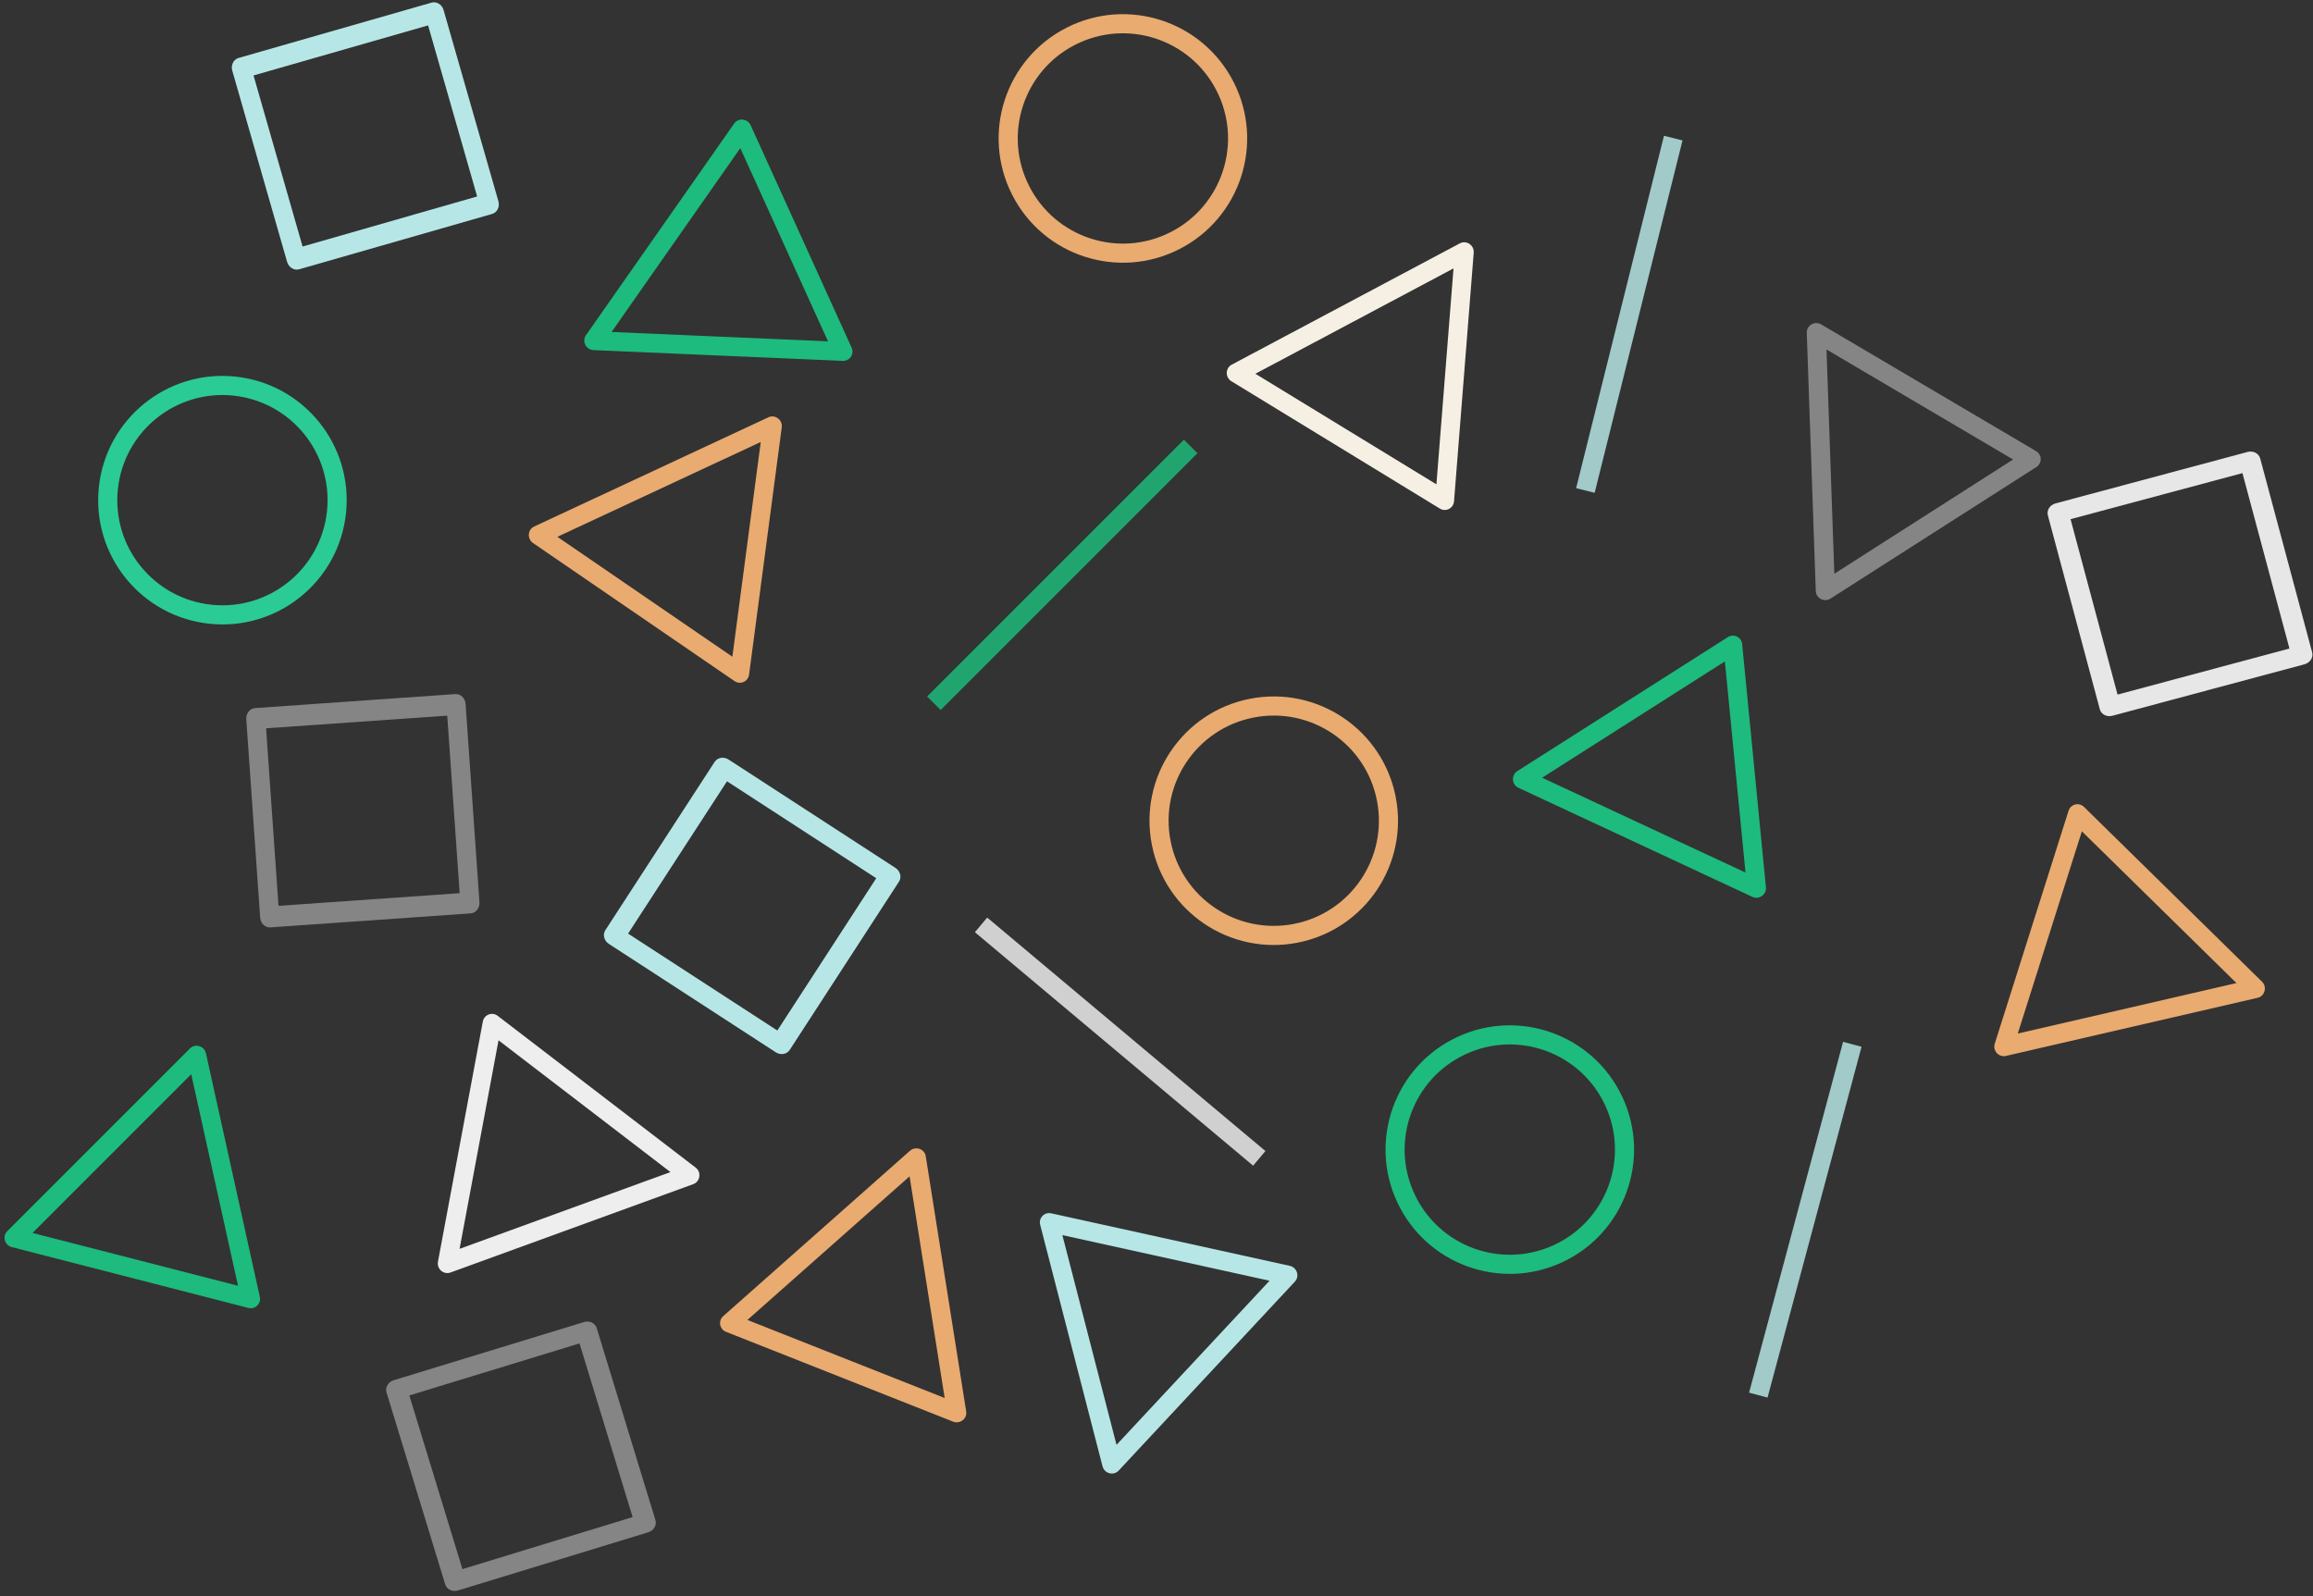 <svg xmlns="http://www.w3.org/2000/svg" width="242" height="167" viewBox="0 0 242 167">
  <rect x="0" y="0" width="242" height="167" fill="#333333" stroke="none"/>
  <g fill="none" fill-rule="evenodd" transform="translate(0 -3)">
    <path fill="#2BCB96" fill-rule="nonzero" d="M23.272,68.33 C16.092,68.33 10.272,62.51 10.272,55.33 C10.272,48.15 16.092,42.33 23.272,42.33 C30.452,42.33 36.272,48.15 36.272,55.33 C36.272,62.51 30.452,68.33 23.272,68.33 Z M23.272,66.33 C29.347,66.33 34.272,61.405 34.272,55.33 C34.272,49.255 29.347,44.33 23.272,44.33 C17.197,44.33 12.272,49.255 12.272,55.33 C12.272,61.405 17.197,66.33 23.272,66.33 Z" transform="rotate(-84 23.272 55.33)"/>
    <path fill="#1DBB7D" fill-rule="nonzero" d="M157.965,136.276 C150.786,136.276 144.965,130.456 144.965,123.276 C144.965,116.096 150.786,110.276 157.965,110.276 C165.145,110.276 170.965,116.096 170.965,123.276 C170.965,130.456 165.145,136.276 157.965,136.276 Z M157.965,134.276 C164.04,134.276 168.965,129.351 168.965,123.276 C168.965,117.201 164.04,112.276 157.965,112.276 C151.89,112.276 146.965,117.201 146.965,123.276 C146.965,129.351 151.89,134.276 157.965,134.276 Z" transform="rotate(65 157.965 123.276)"/>
    <path fill="#E9AB70" fill-rule="nonzero" d="M133.268,101.868 C126.089,101.868 120.268,96.047 120.268,88.868 C120.268,81.688 126.089,75.868 133.268,75.868 C140.448,75.868 146.268,81.688 146.268,88.868 C146.268,96.047 140.448,101.868 133.268,101.868 Z M133.268,99.868 C139.343,99.868 144.268,94.943 144.268,88.868 C144.268,82.792 139.343,77.868 133.268,77.868 C127.193,77.868 122.268,82.792 122.268,88.868 C122.268,94.943 127.193,99.868 133.268,99.868 Z" transform="rotate(-11 133.268 88.868)"/>
    <path fill="#E9AB70" fill-rule="nonzero" d="M117.485,30.485 C110.305,30.485 104.485,24.665 104.485,17.485 C104.485,10.305 110.305,4.485 117.485,4.485 C124.665,4.485 130.485,10.305 130.485,17.485 C130.485,24.665 124.665,30.485 117.485,30.485 Z M117.485,28.485 C123.56,28.485 128.485,23.56 128.485,17.485 C128.485,11.41 123.56,6.485 117.485,6.485 C111.41,6.485 106.485,11.41 106.485,17.485 C106.485,23.56 111.41,28.485 117.485,28.485 Z" transform="scale(-1 1) rotate(-63 0 209.203)"/>
    <path fill="#1DBB7D" fill-rule="nonzero" d="M7.099,140.736 L30.577,140.736 L19.285,121.628 L7.099,140.736 Z M20.16,119.224 L33.16,141.222 C33.554,141.889 33.082,142.738 32.316,142.738 L5.287,142.738 C4.507,142.738 4.037,141.858 4.462,141.193 L18.491,119.195 C18.887,118.574 19.785,118.589 20.16,119.224 Z" transform="rotate(135 18.802 130.738)"/>
    <path fill="#E9AB70" fill-rule="nonzero" d="M75.417,149.197 L98.895,149.197 L87.603,130.089 L75.417,149.197 Z M88.478,127.684 L101.478,149.682 C101.873,150.349 101.4,151.199 100.635,151.199 L73.606,151.199 C72.826,151.199 72.356,150.319 72.781,149.653 L86.81,127.655 C87.206,127.034 88.104,127.05 88.478,127.684 Z" transform="scale(1 -1) rotate(-81 -75.86 0)"/>
    <path fill="#E9AB70" fill-rule="nonzero" d="M61.51,73.246 L84.988,73.246 L73.696,54.138 L61.51,73.246 Z M74.571,51.733 L87.571,73.731 C87.965,74.398 87.493,75.248 86.727,75.248 L59.698,75.248 C58.918,75.248 58.448,74.368 58.873,73.702 L72.902,51.704 C73.298,51.083 74.196,51.099 74.571,51.733 Z" transform="rotate(155 73.213 63.248)"/>
    <path fill="#F6F0E4" fill-rule="nonzero" d="M134.733,55.401 L158.211,55.401 L146.919,36.293 L134.733,55.401 Z M147.794,33.888 L160.794,55.886 C161.188,56.553 160.716,57.403 159.951,57.403 L132.922,57.403 C132.142,57.403 131.672,56.523 132.097,55.857 L146.126,33.859 C146.521,33.238 147.42,33.254 147.794,33.888 Z" transform="rotate(152 146.436 45.403)"/>
    <path fill="#E9AB70" fill-rule="nonzero" d="M208.633,108.741 L232.111,108.741 L220.819,89.633 L208.633,108.741 Z M221.694,87.228 L234.694,109.226 C235.089,109.893 234.616,110.743 233.851,110.743 L206.822,110.743 C206.042,110.743 205.572,109.863 205.997,109.197 L220.026,87.199 C220.422,86.578 221.32,86.594 221.694,87.228 Z" transform="scale(-1 1) rotate(13 0 -1835.126)"/>
    <path fill="#1DBB7D" fill-rule="nonzero" d="M164.475,90.25 L187.953,90.25 L176.661,71.141 L164.475,90.25 Z M177.536,68.737 L190.536,90.735 C190.93,91.402 190.458,92.252 189.693,92.252 L162.664,92.252 C161.883,92.252 161.414,91.372 161.838,90.706 L175.867,68.708 C176.263,68.087 177.161,68.103 177.536,68.737 Z" transform="rotate(25 176.178 80.252)"/>
    <path fill="#1DBB7D" fill-rule="nonzero" d="M67.187,43.878 L90.665,43.878 L79.373,24.77 L67.187,43.878 Z M80.248,22.365 L93.248,44.363 C93.642,45.03 93.17,45.88 92.405,45.88 L65.376,45.88 C64.595,45.88 64.126,45 64.55,44.334 L78.579,22.336 C78.975,21.715 79.873,21.731 80.248,22.365 Z" transform="scale(1 -1) rotate(55 143.973 0)"/>
    <path fill="#858585" fill-rule="nonzero" d="M189.796,60.908 L213.274,60.908 L201.982,41.8 L189.796,60.908 Z M202.857,39.395 L215.857,61.393 C216.251,62.06 215.778,62.91 215.013,62.91 L187.984,62.91 C187.204,62.91 186.734,62.03 187.159,61.364 L201.188,39.366 C201.584,38.745 202.482,38.761 202.857,39.395 Z" transform="rotate(88 201.499 50.91)"/>
    <path fill="#EEEEEE" fill-rule="nonzero" d="M44.027,130.234 L67.505,130.234 L56.213,111.126 L44.027,130.234 Z M57.088,108.721 L70.088,130.719 C70.482,131.386 70.01,132.236 69.244,132.236 L42.215,132.236 C41.435,132.236 40.965,131.356 41.39,130.69 L55.419,108.692 C55.815,108.071 56.713,108.087 57.088,108.721 Z" transform="scale(-1 1) rotate(20 0 -195.824)"/>
    <path fill="#B6E7E6" fill-rule="nonzero" d="M105.782,148.787 L129.26,148.787 L117.968,129.679 L105.782,148.787 Z M118.843,127.274 L131.843,149.272 C132.237,149.939 131.765,150.789 130.999,150.789 L103.971,150.789 C103.19,150.789 102.72,149.909 103.145,149.243 L117.174,127.245 C117.57,126.624 118.468,126.64 118.843,127.274 Z" transform="rotate(-47 117.485 138.789)"/>
    <rect width="38" height="2" x="92.142" y="62.142" fill="#1DBB7D" opacity=".84" transform="rotate(-45 111.142 63.142)"/>
    <rect width="38" height="2" x="151.468" y="34.884" fill="#B6E7E6" opacity=".84" transform="rotate(-76 170.468 35.883)"/>
    <rect width="38" height="2" x="169.883" y="129.611" fill="#B6E7E6" opacity=".84" transform="rotate(-75 188.883 130.611)"/>
    <rect width="38" height="2" x="98.198" y="110.979" fill="#EEEEEE" opacity=".84" transform="rotate(-140 117.198 111.979)"/>
    <path fill="#B6E7E6" fill-rule="nonzero" d="M27.724,28.724 C27.172,28.724 26.724,28.234 26.724,27.629 L26.724,6.82 C26.724,6.215 27.172,5.724 27.724,5.724 L48.724,5.724 C49.277,5.724 49.724,6.215 49.724,6.82 L49.724,27.629 C49.724,28.234 49.277,28.724 48.724,28.724 L27.724,28.724 Z M47.724,26.534 L47.724,7.915 L28.724,7.915 L28.724,26.534 L47.724,26.534 Z" transform="scale(1 -1) rotate(16 160.782 0)"/>
    <path fill="#B6E7E6" fill-rule="nonzero" d="M68.197,109.28 C67.644,109.28 67.197,108.789 67.197,108.184 L67.197,87.375 C67.197,86.77 67.644,86.28 68.197,86.28 L89.197,86.28 C89.749,86.28 90.197,86.77 90.197,87.375 L90.197,108.184 C90.197,108.789 89.749,109.28 89.197,109.28 L68.197,109.28 Z M88.197,107.089 L88.197,88.47 L69.197,88.47 L69.197,107.089 L88.197,107.089 Z" transform="rotate(-57 78.697 97.78)"/>
    <path fill="#858585" fill-rule="nonzero" d="M44.007,166.86 C43.455,166.86 43.007,166.369 43.007,165.765 L43.007,144.955 C43.007,144.35 43.455,143.86 44.007,143.86 L65.007,143.86 C65.559,143.86 66.007,144.35 66.007,144.955 L66.007,165.765 C66.007,166.369 65.559,166.86 65.007,166.86 L44.007,166.86 Z M64.007,164.669 L64.007,146.05 L45.007,146.05 L45.007,164.669 L64.007,164.669 Z" transform="scale(-1 1) rotate(-73 0 229.022)"/>
    <path fill="#858585" fill-rule="nonzero" d="M27.465,99.322 C26.913,99.322 26.465,98.832 26.465,98.227 L26.465,77.417 C26.465,76.813 26.913,76.322 27.465,76.322 L48.465,76.322 C49.018,76.322 49.465,76.813 49.465,77.417 L49.465,98.227 C49.465,98.832 49.018,99.322 48.465,99.322 L27.465,99.322 Z M47.465,97.132 L47.465,78.513 L28.465,78.513 L28.465,97.132 L47.465,97.132 Z" transform="scale(-1 1) rotate(4 0 -999.36)"/>
    <path fill="#E7E7E7" fill-rule="nonzero" d="M217.585,75.585 C217.032,75.585 216.585,75.094 216.585,74.489 L216.585,53.68 C216.585,53.075 217.032,52.585 217.585,52.585 L238.585,52.585 C239.137,52.585 239.585,53.075 239.585,53.68 L239.585,74.489 C239.585,75.094 239.137,75.585 238.585,75.585 L217.585,75.585 Z M237.585,73.394 L237.585,54.775 L218.585,54.775 L218.585,73.394 L237.585,73.394 Z" transform="rotate(-105 228.085 64.085)"/>
  </g>
</svg>
